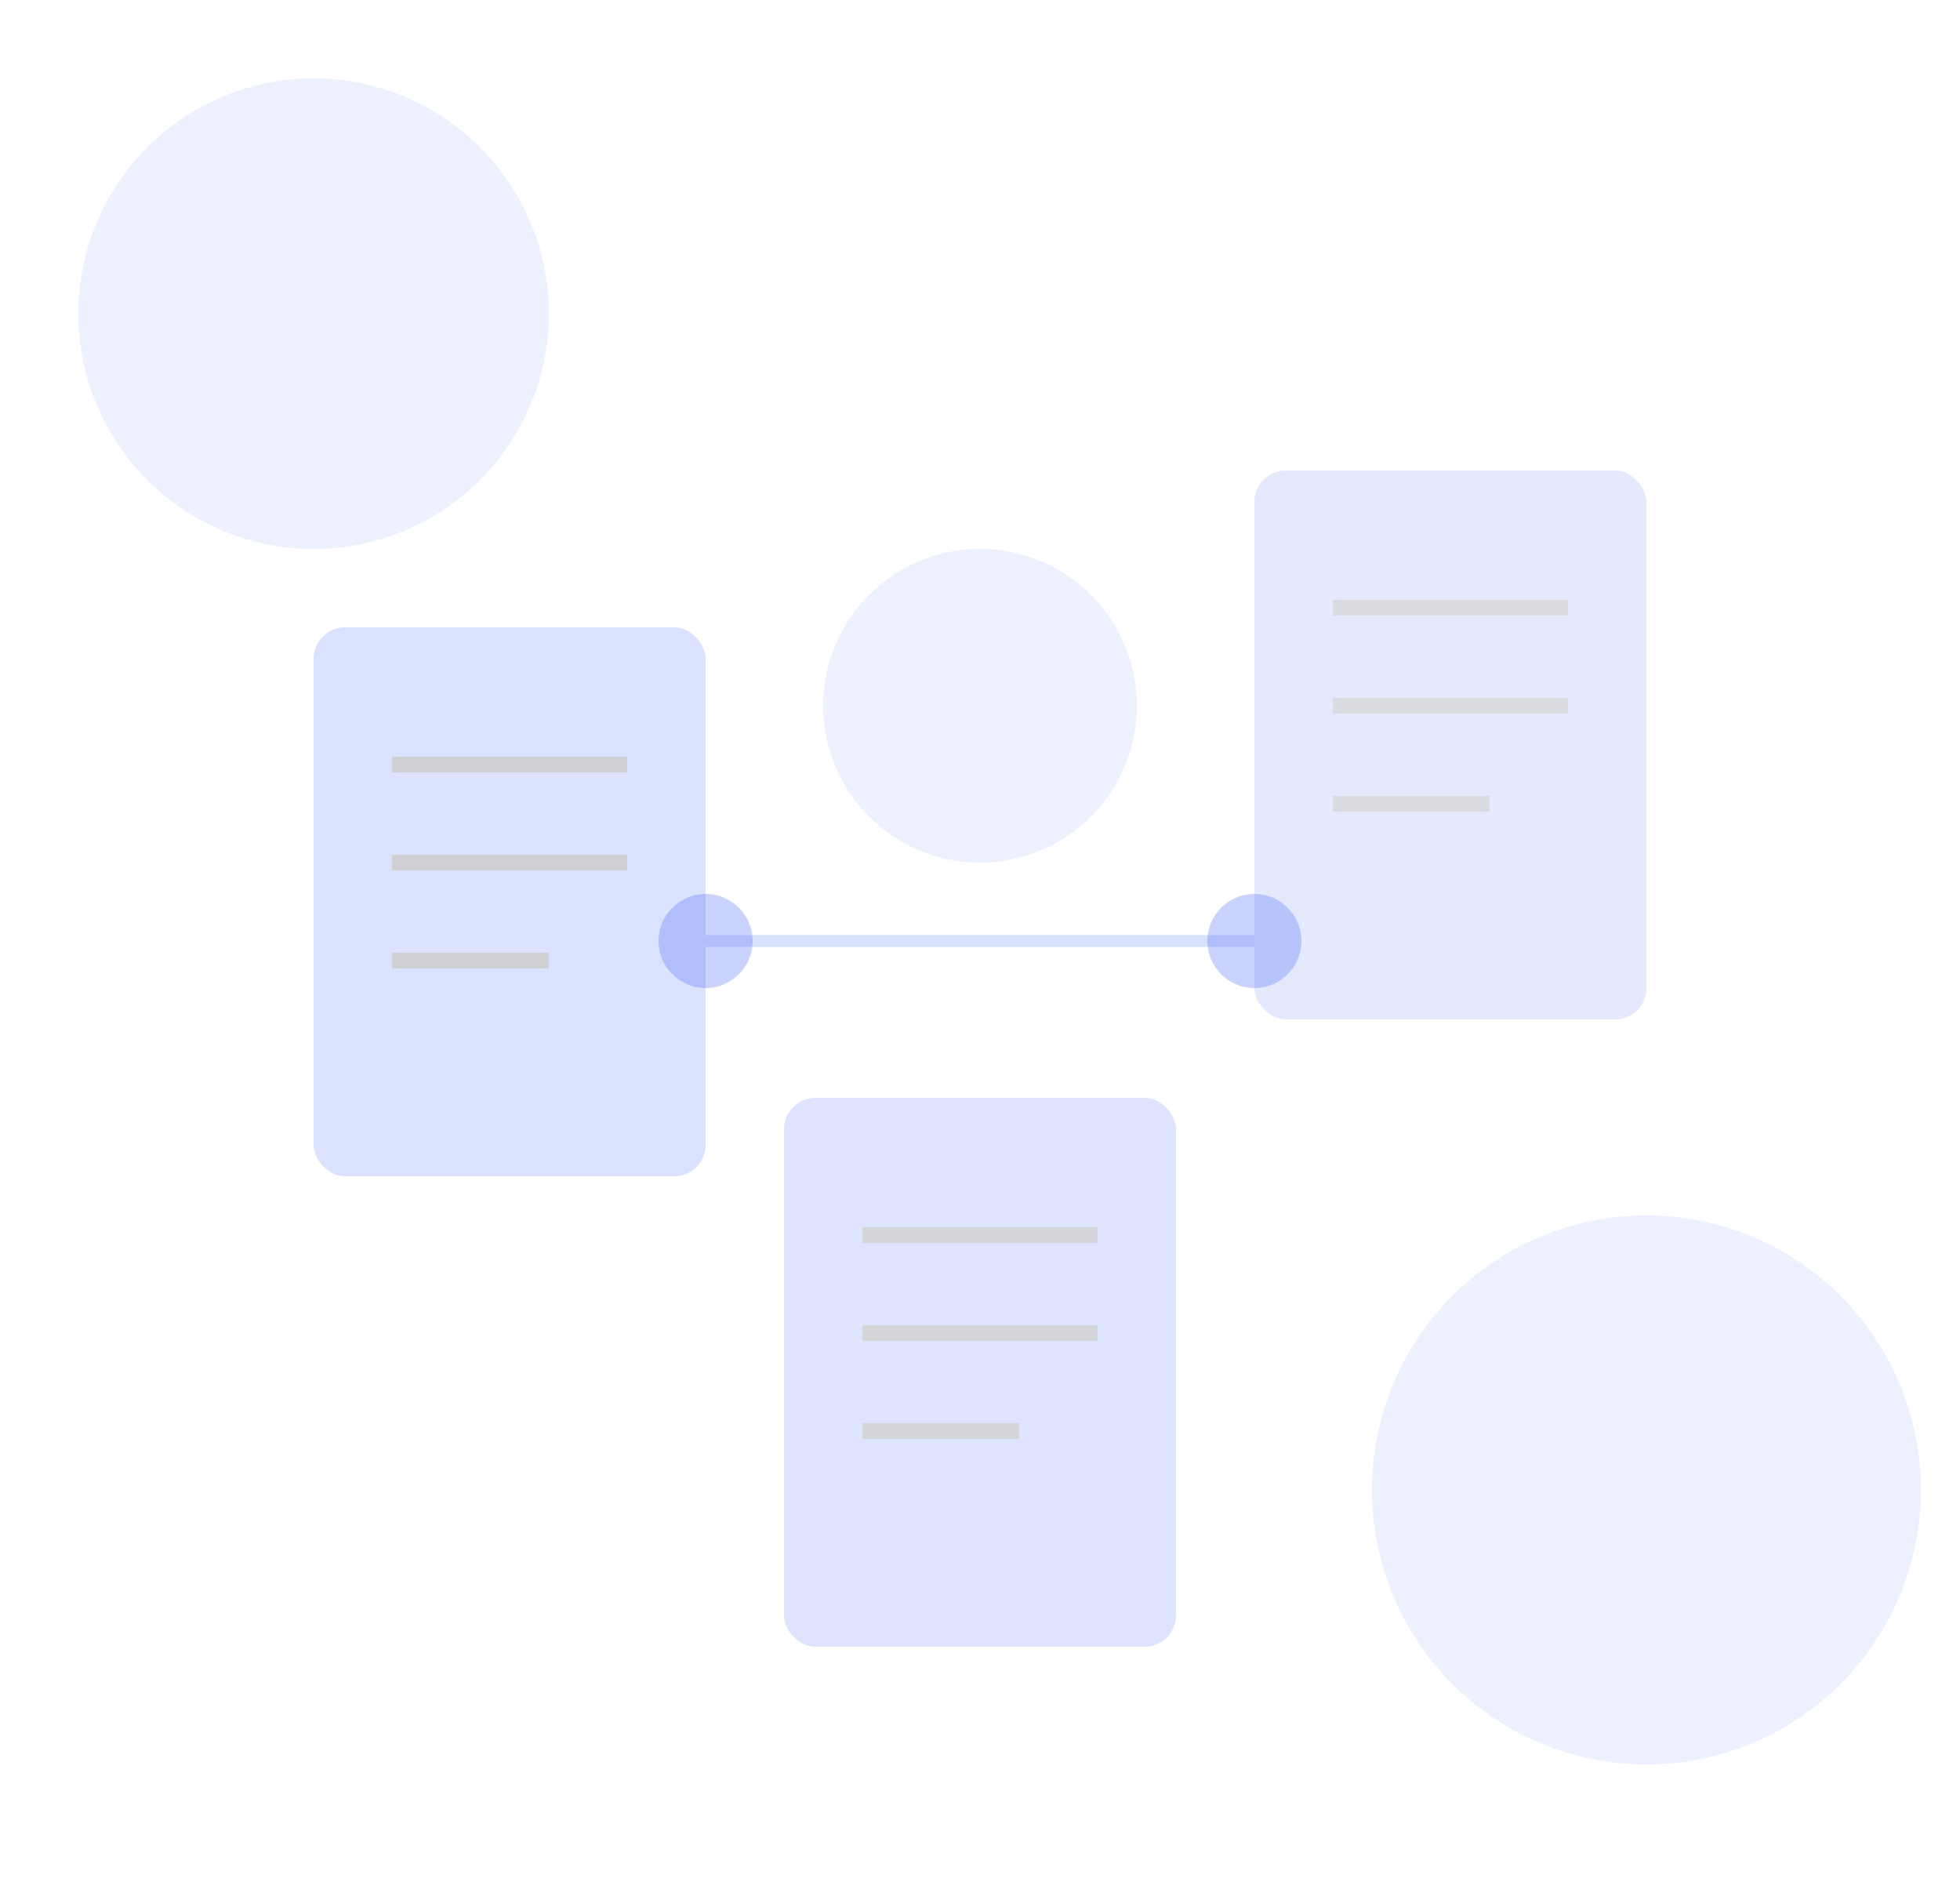 <svg viewBox="0 0 500 480" xmlns="http://www.w3.org/2000/svg">
  <!-- Large Document Icons -->
  <g transform="translate(80,160)" opacity="0.2">
    <rect x="0" y="0" width="100" height="140" rx="8" fill="#4A6CF7"/>
    <line x1="20" y1="35" x2="80" y2="35" stroke="#0F172A" stroke-width="4"/>
    <line x1="20" y1="60" x2="80" y2="60" stroke="#0F172A" stroke-width="4"/>
    <line x1="20" y1="85" x2="60" y2="85" stroke="#0F172A" stroke-width="4"/>
  </g>

  <g transform="translate(320,120)" opacity="0.15">
    <rect x="0" y="0" width="100" height="140" rx="8" fill="#4A6CF7"/>
    <line x1="20" y1="35" x2="80" y2="35" stroke="#0F172A" stroke-width="4"/>
    <line x1="20" y1="60" x2="80" y2="60" stroke="#0F172A" stroke-width="4"/>
    <line x1="20" y1="85" x2="60" y2="85" stroke="#0F172A" stroke-width="4"/>
  </g>

  <g transform="translate(200,280)" opacity="0.18">
    <rect x="0" y="0" width="100" height="140" rx="8" fill="#4A6CF7"/>
    <line x1="20" y1="35" x2="80" y2="35" stroke="#0F172A" stroke-width="4"/>
    <line x1="20" y1="60" x2="80" y2="60" stroke="#0F172A" stroke-width="4"/>
    <line x1="20" y1="85" x2="60" y2="85" stroke="#0F172A" stroke-width="4"/>
  </g>

  <!-- Connection Points and Line -->
  <circle cx="180" cy="240" r="12" fill="#4A6CF7" opacity="0.3"/>
  <circle cx="320" cy="240" r="12" fill="#4A6CF7" opacity="0.3"/>
  <line x1="180" y1="240" x2="320" y2="240" stroke="#4A6CF7" stroke-width="3" opacity="0.2"/>

  <!-- Decorative Circles -->
  <circle cx="80" cy="80" r="60" fill="#4A6CF7" opacity="0.1"/>
  <circle cx="420" cy="380" r="70" fill="#4A6CF7" opacity="0.1"/>
  <circle cx="250" cy="180" r="40" fill="#4A6CF7" opacity="0.1"/>
</svg>
